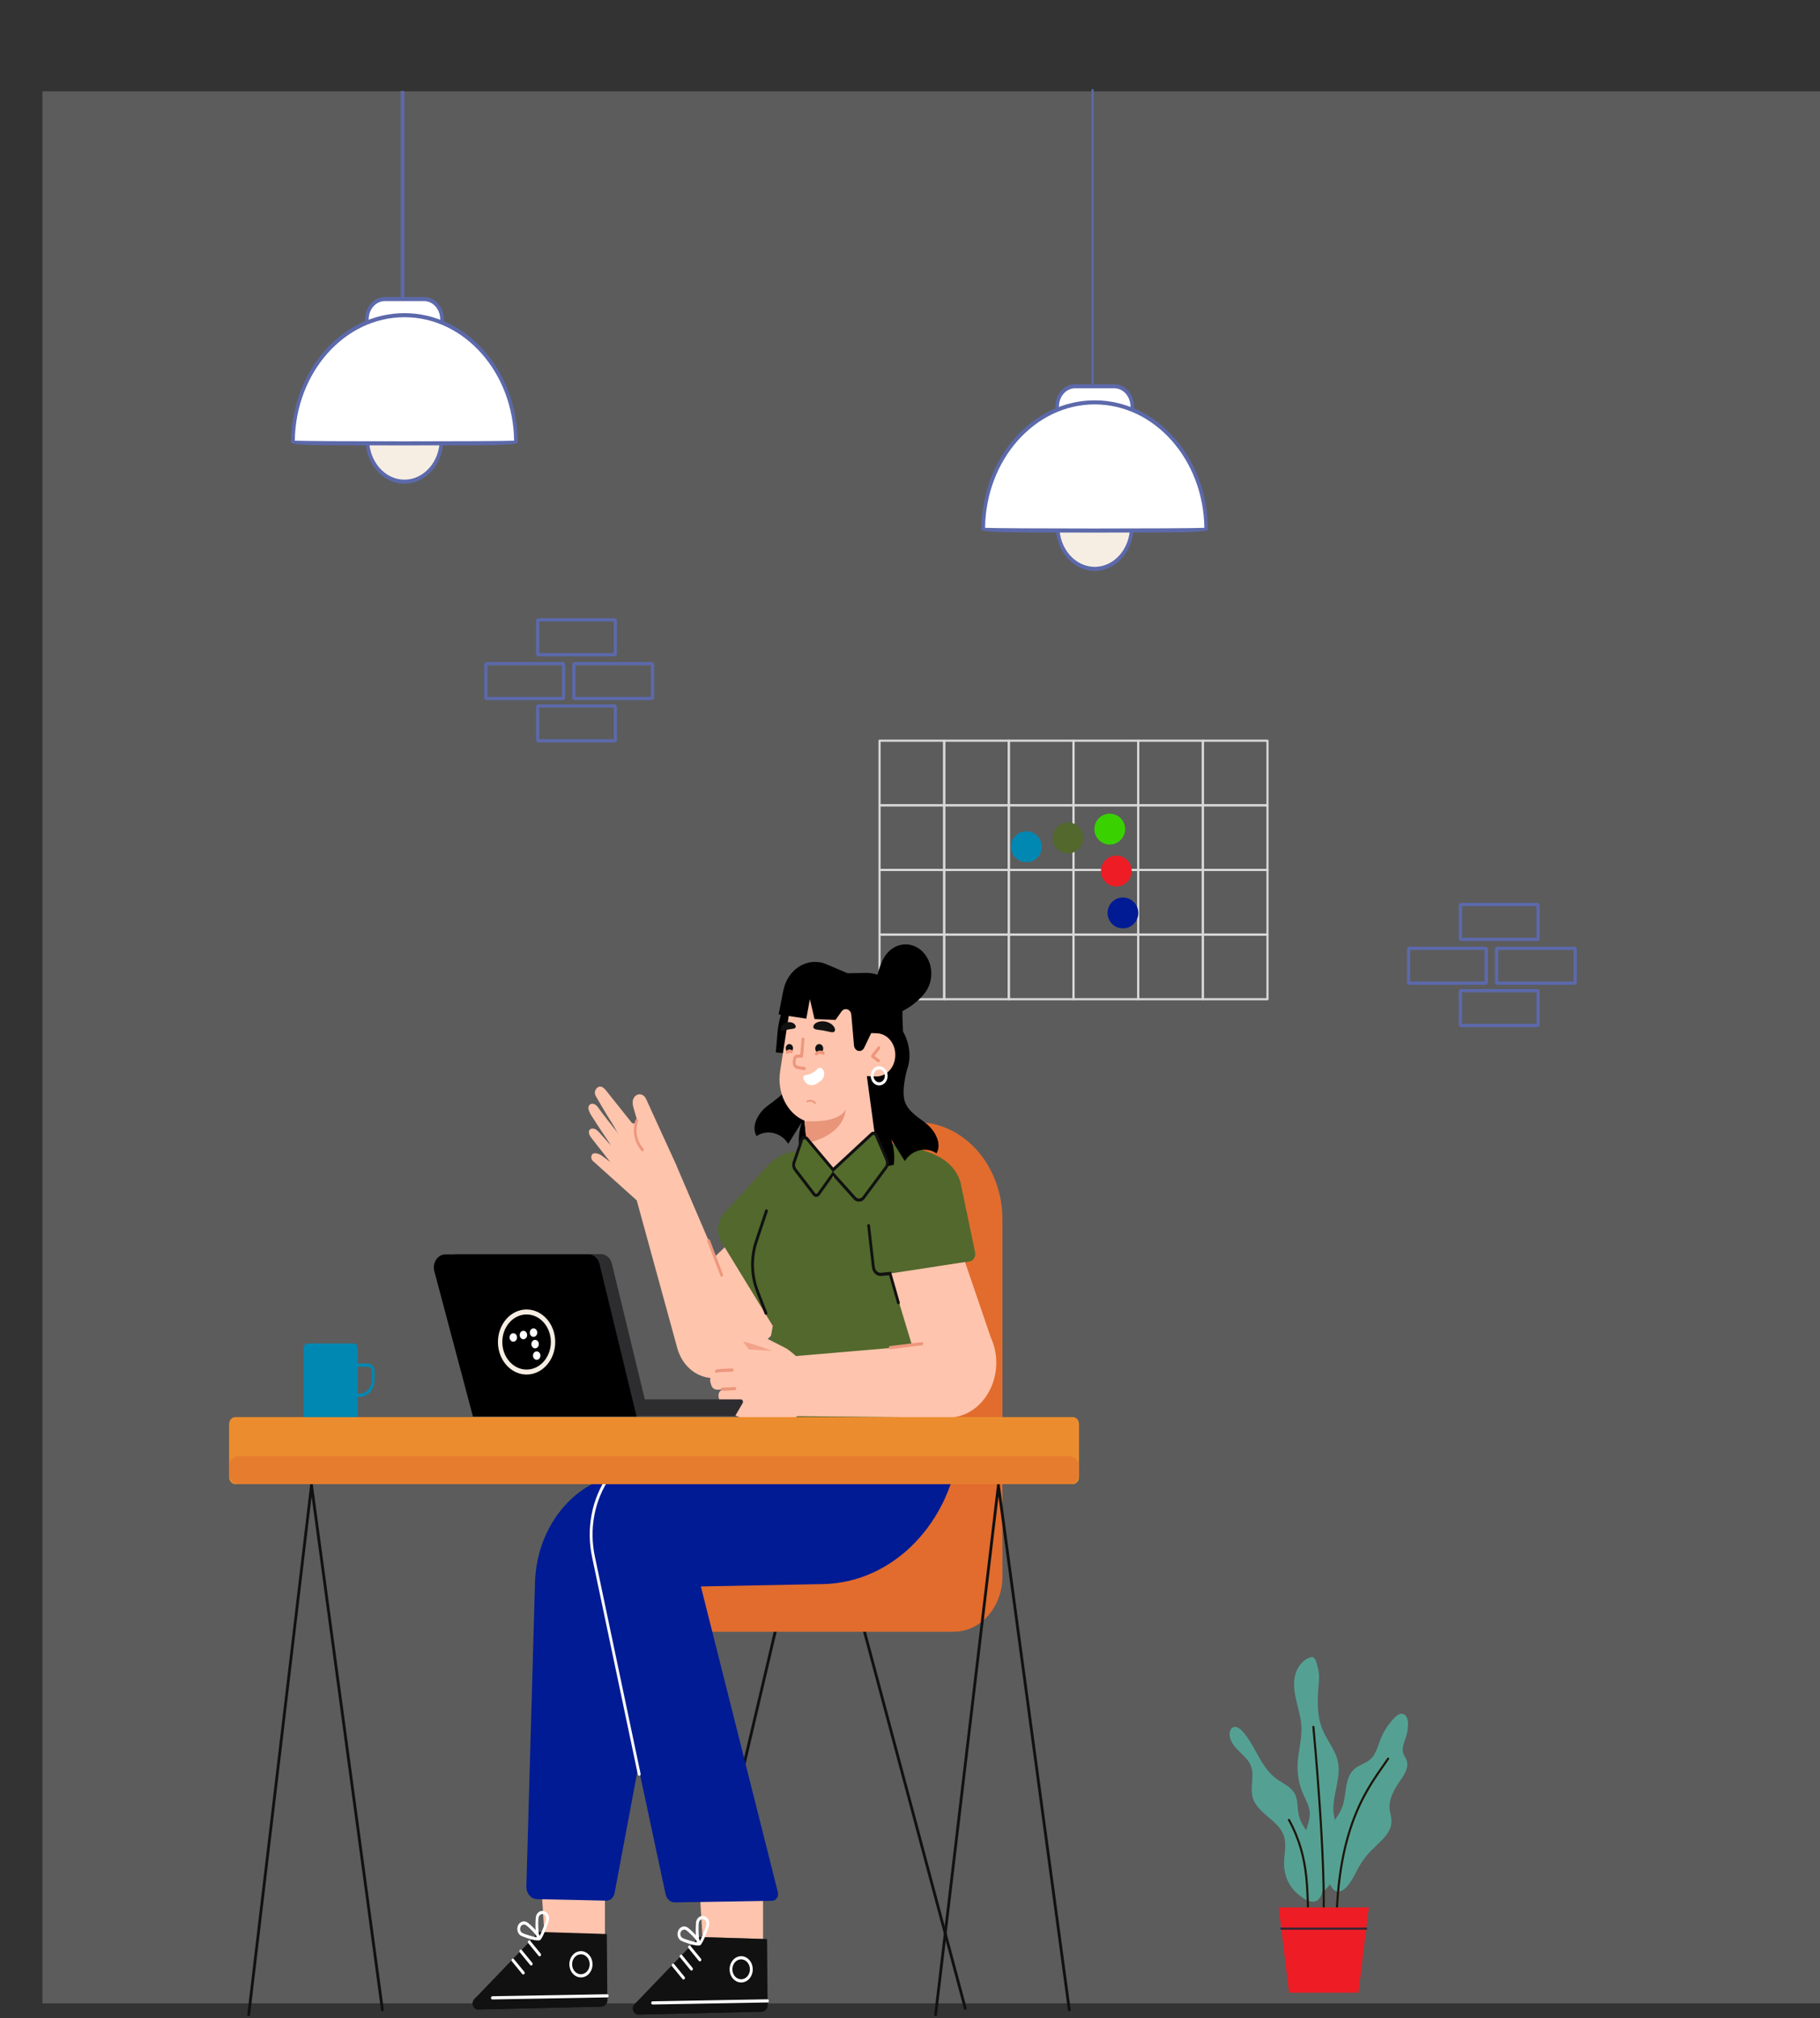 <svg width="857" height="950" viewBox="0 0 857 950" fill="none" xmlns="http://www.w3.org/2000/svg">
<rect x="0" y="0" width="857" height="950" fill="#333333" stroke="none"/>
<rect opacity="0.2" x="20" y="43" width="852" height="900" fill="white"/>
<g clip-path="url(#clip0_550_3226)">
<path d="M444.601 348.658H414.158V379.076H444.601V348.658Z" stroke="#D9D9D9" stroke-linecap="round" stroke-linejoin="round"/>
<path d="M475.044 348.658H444.601V379.076H475.044V348.658Z" stroke="#D9D9D9" stroke-linecap="round" stroke-linejoin="round"/>
<path d="M505.5 348.658H475.057V379.076H505.5V348.658Z" stroke="#D9D9D9" stroke-linecap="round" stroke-linejoin="round"/>
<path d="M535.943 348.658H505.5V379.076H535.943V348.658Z" stroke="#D9D9D9" stroke-linecap="round" stroke-linejoin="round"/>
<path d="M566.386 348.658H535.943V379.076H566.386V348.658Z" stroke="#D9D9D9" stroke-linecap="round" stroke-linejoin="round"/>
<path d="M596.828 348.658H566.386V379.076H596.828V348.658Z" stroke="#D9D9D9" stroke-linecap="round" stroke-linejoin="round"/>
<path d="M444.601 379.076H414.158V409.494H444.601V379.076Z" stroke="#D9D9D9" stroke-linecap="round" stroke-linejoin="round"/>
<path d="M475.044 379.076H444.601V409.494H475.044V379.076Z" stroke="#D9D9D9" stroke-linecap="round" stroke-linejoin="round"/>
<path d="M505.5 379.076H475.057V409.494H505.5V379.076Z" stroke="#D9D9D9" stroke-linecap="round" stroke-linejoin="round"/>
<path d="M535.943 379.076H505.5V409.494H535.943V379.076Z" stroke="#D9D9D9" stroke-linecap="round" stroke-linejoin="round"/>
<path d="M566.386 379.076H535.943V409.494H566.386V379.076Z" stroke="#D9D9D9" stroke-linecap="round" stroke-linejoin="round"/>
<path d="M596.828 379.076H566.386V409.494H596.828V379.076Z" stroke="#D9D9D9" stroke-linecap="round" stroke-linejoin="round"/>
<path d="M444.601 409.507H414.158V439.925H444.601V409.507Z" stroke="#D9D9D9" stroke-linecap="round" stroke-linejoin="round"/>
<path d="M475.044 409.507H444.601V439.925H475.044V409.507Z" stroke="#D9D9D9" stroke-linecap="round" stroke-linejoin="round"/>
<path d="M505.5 409.507H475.057V439.925H505.5V409.507Z" stroke="#D9D9D9" stroke-linecap="round" stroke-linejoin="round"/>
<path d="M535.943 409.507H505.5V439.925H535.943V409.507Z" stroke="#D9D9D9" stroke-linecap="round" stroke-linejoin="round"/>
<path d="M566.386 409.507H535.943V439.925H566.386V409.507Z" stroke="#D9D9D9" stroke-linecap="round" stroke-linejoin="round"/>
<path d="M596.828 409.507H566.386V439.925H596.828V409.507Z" stroke="#D9D9D9" stroke-linecap="round" stroke-linejoin="round"/>
<path d="M444.601 439.925H414.158V470.343H444.601V439.925Z" stroke="#D9D9D9" stroke-linecap="round" stroke-linejoin="round"/>
<path d="M475.044 439.925H444.601V470.343H475.044V439.925Z" stroke="#D9D9D9" stroke-linecap="round" stroke-linejoin="round"/>
<path d="M505.5 439.925H475.057V470.343H505.5V439.925Z" stroke="#D9D9D9" stroke-linecap="round" stroke-linejoin="round"/>
<path d="M535.943 439.925H505.5V470.343H535.943V439.925Z" stroke="#D9D9D9" stroke-linecap="round" stroke-linejoin="round"/>
<path d="M566.386 439.925H535.943V470.343H566.386V439.925Z" stroke="#D9D9D9" stroke-linecap="round" stroke-linejoin="round"/>
<path d="M596.828 439.925H566.386V470.343H596.828V439.925Z" stroke="#D9D9D9" stroke-linecap="round" stroke-linejoin="round"/>
<ellipse cx="502.915" cy="394.424" rx="7.237" ry="7.269" fill="#52682D"/>
<ellipse cx="522.559" cy="390.269" rx="7.237" ry="7.269" fill="#39D200"/>
<ellipse cx="525.661" cy="410" rx="7.237" ry="7.269" fill="#EE1C25"/>
<ellipse cx="528.763" cy="429.731" rx="7.237" ry="7.269" fill="#001B94"/>
<ellipse cx="483.271" cy="398.577" rx="7.237" ry="7.269" fill="#0188B2"/>
</g>
<g clip-path="url(#clip1_550_3226)">
<path d="M322.976 947.739C322.976 947.739 322.858 947.739 322.805 947.709C322.449 947.604 322.238 947.185 322.343 946.796L365.183 764.52C365.275 764.115 365.631 763.891 365.988 763.995C366.344 764.1 366.555 764.52 366.449 764.909L323.61 947.185C323.531 947.515 323.267 947.739 322.976 947.739Z" fill="#111111"/>
<path d="M454.517 946.032C454.24 946.032 453.976 945.822 453.884 945.508L405.555 764.939C405.45 764.55 405.648 764.131 405.991 764.011C406.347 763.891 406.703 764.116 406.809 764.505L455.137 945.074C455.243 945.463 455.045 945.882 454.702 946.002C454.636 946.017 454.57 946.032 454.504 946.032H454.517Z" fill="#111111"/>
<path d="M431.692 528.205H410.16C387.889 528.205 369.827 548.709 369.827 573.991V742.084H329.56V768.069H449.134C461.773 768.069 472.025 756.432 472.025 742.084V573.991C472.025 548.709 453.963 528.205 431.692 528.205Z" fill="#E16C2E"/>
<path d="M355.288 573.781L336.817 591.35L318.623 548.918L318.662 548.874C318.385 548.259 318.108 547.66 317.831 547.046C313.411 537.416 308.978 527.8 304.611 518.14C304.281 517.421 303.951 516.687 303.437 516.133C302.685 515.309 301.563 514.935 300.534 515.174C299.505 515.414 298.608 516.253 298.199 517.346C297.724 518.634 297.922 520.117 298.304 521.435C298.806 523.187 299.334 524.91 299.822 526.662C300.297 528.384 298.384 529.642 297.302 528.294C293.41 523.427 289.517 518.544 285.639 513.661C284.873 512.703 284.016 511.669 282.881 511.505C281.337 511.265 279.833 513.092 280.163 514.83C280.295 515.534 280.665 516.148 281.021 516.747C283.251 520.461 285.348 524.28 287.71 527.89C289.544 530.691 290.362 532.788 291.84 534.69C291.351 534.061 290.692 533.072 290.204 532.443C287.248 528.669 284.24 524.954 281.43 521.045C280.994 520.431 280.282 519.937 279.635 519.682C279.2 519.518 278.725 519.503 278.29 519.652C277.854 519.817 277.472 520.147 277.261 520.611C277.023 521.15 277.05 521.809 277.221 522.393C277.524 523.382 277.96 524.325 278.501 525.164C280.058 527.561 281.641 529.957 283.185 532.368C284.768 534.825 286.562 537.191 287.987 539.767C287.591 539.063 286.971 538.449 286.457 537.85C285.375 536.592 284.266 535.364 283.158 534.166C282.037 532.952 280.836 531.35 279.187 531.23C278.488 531.185 277.696 531.5 277.419 532.234C277.287 532.563 277.287 532.952 277.34 533.312C277.524 534.51 278.329 535.439 279.015 536.307C279.675 537.161 280.335 538.015 281.008 538.869C282.353 540.591 283.686 542.313 285.058 544.021C285.823 545.009 286.588 545.998 287.367 546.986L283.686 544.216C282.287 543.122 279.358 542.029 278.633 543.766C278.211 544.77 278.501 545.968 279.306 546.582L299.835 565.019L319.005 634.844C322.99 648.429 337.819 653.132 347.424 643.846L376.345 615.898L355.288 573.811V573.781Z" fill="#FFC4AD"/>
<path opacity="0.2" d="M355.288 573.781L336.817 591.35L318.623 548.918L318.662 548.874C318.385 548.259 318.108 547.66 317.831 547.046C313.411 537.416 308.978 527.8 304.611 518.14C304.281 517.421 303.951 516.687 303.437 516.133C302.685 515.309 301.563 514.935 300.534 515.174C299.505 515.414 298.608 516.253 298.199 517.346C297.724 518.634 297.922 520.117 298.304 521.435C298.806 523.187 299.334 524.91 299.822 526.662C300.297 528.384 298.384 529.642 297.302 528.294C293.41 523.427 289.517 518.544 285.639 513.661C284.873 512.703 284.016 511.669 282.881 511.505C281.337 511.265 279.833 513.092 280.163 514.83C280.295 515.534 280.665 516.148 281.021 516.747C283.251 520.461 285.348 524.28 287.71 527.89C289.544 530.691 290.362 532.788 291.84 534.69C291.351 534.061 290.692 533.072 290.204 532.443C287.248 528.669 284.24 524.954 281.43 521.045C280.994 520.431 280.282 519.937 279.635 519.682C279.2 519.518 278.725 519.503 278.29 519.652C277.854 519.817 277.472 520.147 277.261 520.611C277.023 521.15 277.05 521.809 277.221 522.393C277.524 523.382 277.96 524.325 278.501 525.164C280.058 527.561 281.641 529.957 283.185 532.368C284.768 534.825 286.562 537.191 287.987 539.767C287.591 539.063 286.971 538.449 286.457 537.85C285.375 536.592 284.266 535.364 283.158 534.166C282.037 532.952 280.836 531.35 279.187 531.23C278.488 531.185 277.696 531.5 277.419 532.234C277.287 532.563 277.287 532.952 277.34 533.312C277.524 534.51 278.329 535.439 279.015 536.307C279.675 537.161 280.335 538.015 281.008 538.869C282.353 540.591 283.686 542.313 285.058 544.021C285.823 545.009 286.588 545.998 287.367 546.986L283.686 544.216C282.287 543.122 279.358 542.029 278.633 543.766C278.211 544.77 278.501 545.968 279.306 546.582L299.835 565.019L319.005 634.844C322.99 648.429 337.819 653.132 347.424 643.846L376.345 615.898L355.288 573.811V573.781Z" fill="#FFC4AD"/>
<path d="M302.513 541.954C302.342 541.954 302.17 541.879 302.038 541.714C296.286 534.72 299.241 527.201 299.281 527.126C299.347 526.946 299.479 526.827 299.637 526.752C299.795 526.692 299.967 526.692 300.125 526.782C300.284 526.857 300.402 527.006 300.455 527.201C300.508 527.381 300.508 527.575 300.429 527.755C300.323 528.025 297.764 534.405 302.962 540.726C303.081 540.861 303.147 541.055 303.133 541.25C303.133 541.445 303.054 541.624 302.935 541.759C302.869 541.834 302.804 541.879 302.724 541.909C302.645 541.939 302.579 541.954 302.5 541.954H302.513Z" fill="#EC977D"/>
<path d="M339.838 600.965C339.587 600.965 339.337 600.801 339.231 600.516L333.07 584.325C332.925 583.951 333.07 583.502 333.413 583.337C333.743 583.172 334.138 583.337 334.283 583.726L340.445 599.917C340.59 600.291 340.445 600.741 340.102 600.906C340.023 600.95 339.93 600.965 339.838 600.965Z" fill="#EC977D"/>
<path d="M452.432 557.156C449.134 544.41 435.03 540.606 423.485 539.438C420.451 538.045 416.928 537.536 412.865 538.105L391.834 554.326L378.376 542.224C371.766 541.041 365.908 543.961 361.317 548.979L340.827 571.22C337.674 574.65 337.199 580.491 339.719 584.625L363.89 624.121L355.195 672.064L437.22 670.476L440.545 596.203L456.456 593.836C458.317 593.552 459.57 591.515 459.135 589.433C457.222 580.207 452.538 557.651 452.406 557.171L452.432 557.156Z" fill="#52682D"/>
<path d="M284.86 894.329V911.733L256.349 910.864L255.293 893.76L284.86 894.329Z" fill="#FFC4AD"/>
<path d="M253.618 909.396L249.198 914.129L223.404 940.954C221.702 942.736 222.837 945.957 225.159 945.912L283.277 944.549C284.834 944.519 286.048 943.036 285.995 941.269L285.731 910.37L253.631 909.396H253.618Z" fill="#111111"/>
<path d="M223.417 940.954L224.314 940.025C224.75 940.474 225.317 940.774 226.016 940.759L284.134 939.396C284.847 939.381 285.493 939.052 285.968 938.527L285.995 941.268C286.061 943.036 284.834 944.503 283.277 944.548L225.159 945.911C222.85 945.971 221.702 942.736 223.417 940.954Z" fill="#111111"/>
<path d="M231.848 941.163C231.492 941.163 231.188 940.834 231.188 940.429C231.188 940.01 231.479 939.681 231.835 939.666L285.916 938.707C286.325 938.737 286.575 939.037 286.589 939.441C286.589 939.86 286.298 940.19 285.942 940.205L231.861 941.163H231.848Z" fill="white"/>
<path d="M273.54 930.799C272.471 930.799 271.416 930.439 270.519 929.75C269.305 928.822 268.487 927.429 268.21 925.811C267.933 924.194 268.21 922.531 269.028 921.168C269.846 919.791 271.073 918.862 272.498 918.547C273.923 918.218 275.387 918.547 276.588 919.476C277.802 920.405 278.62 921.797 278.897 923.415C279.174 925.033 278.897 926.695 278.079 928.058C277.261 929.436 276.034 930.365 274.609 930.679C274.253 930.754 273.896 930.799 273.54 930.799ZM273.54 919.91C273.276 919.91 273.012 919.94 272.735 920C270.492 920.494 269.041 922.981 269.476 925.512C269.688 926.74 270.308 927.803 271.231 928.507C272.155 929.211 273.25 929.451 274.332 929.211C275.414 928.972 276.35 928.268 276.97 927.219C277.59 926.171 277.802 924.928 277.59 923.7C277.208 921.468 275.466 919.91 273.527 919.91H273.54Z" fill="white"/>
<path d="M254.106 920.869C253.934 920.869 253.75 920.794 253.618 920.629L248.723 914.638C248.472 914.339 248.485 913.859 248.762 913.575C249.026 913.29 249.448 913.305 249.699 913.62L254.594 919.611C254.845 919.91 254.831 920.39 254.554 920.674C254.422 920.809 254.264 920.869 254.106 920.869Z" fill="white"/>
<path d="M250.134 925.183C249.963 925.183 249.778 925.108 249.646 924.944L244.738 918.953C244.488 918.653 244.501 918.174 244.778 917.889C245.042 917.605 245.464 917.62 245.715 917.934L250.623 923.925C250.873 924.225 250.86 924.704 250.583 924.989C250.451 925.123 250.293 925.183 250.134 925.183Z" fill="white"/>
<path d="M246.401 929.422C246.229 929.422 246.045 929.347 245.913 929.182L241.005 923.191C240.754 922.891 240.767 922.412 241.044 922.128C241.308 921.843 241.73 921.858 241.981 922.172L246.889 928.163C247.14 928.463 247.126 928.942 246.849 929.227C246.717 929.362 246.559 929.422 246.401 929.422Z" fill="white"/>
<path d="M253.895 913.366C253.776 913.366 253.657 913.336 253.552 913.276C251.639 912.182 252.206 903.031 252.298 902.417C252.602 900.47 254.251 899.182 255.953 899.526C256.784 899.691 257.497 900.215 257.985 900.994C258.473 901.773 258.644 902.732 258.499 903.66C258.315 904.843 255.531 912.527 254.277 913.246C254.159 913.321 254.027 913.351 253.895 913.351V913.366ZM255.399 900.979C254.528 900.979 253.75 901.683 253.591 902.687C253.327 904.394 253.42 909.861 253.947 911.538C254.911 909.951 256.995 904.679 257.193 903.421C257.272 902.881 257.167 902.327 256.89 901.863C256.613 901.414 256.19 901.099 255.715 901.009C255.61 900.994 255.504 900.979 255.399 900.979Z" fill="white"/>
<path d="M253.09 913.381C250.689 913.381 245.622 911.389 245.161 911.074C243.656 910.085 243.142 907.899 244.013 906.191C244.435 905.368 245.108 904.768 245.926 904.529C246.731 904.274 247.588 904.409 248.314 904.888C249.369 905.577 253.908 909.711 254.383 911.838C254.502 912.362 254.383 912.736 254.277 912.961C254.119 913.261 253.684 913.381 253.09 913.381ZM246.731 905.907C246.572 905.907 246.414 905.937 246.256 905.982C245.781 906.131 245.385 906.461 245.147 906.94C244.646 907.929 244.936 909.202 245.82 909.786C246.836 910.46 251.625 911.838 253.09 911.943C252.575 910.685 248.987 907.06 247.654 906.191C247.377 906.012 247.06 905.907 246.744 905.907H246.731Z" fill="white"/>
<path d="M359.312 893.819V912.706L330.8 911.837L329.745 894.733L359.312 893.819Z" fill="#FFC4AD"/>
<path d="M329.072 911.777L324.652 916.51L298.859 943.335C297.157 945.117 298.291 948.337 300.613 948.292L358.731 946.929C360.288 946.9 361.502 945.417 361.449 943.649L361.185 912.751L329.085 911.777H329.072Z" fill="#111111"/>
<path d="M298.872 943.349L299.769 942.421C300.205 942.87 300.772 943.169 301.471 943.154L359.589 941.792C360.302 941.777 360.948 941.447 361.423 940.923L361.449 943.664C361.515 945.431 360.288 946.899 358.731 946.944L300.614 948.307C298.305 948.367 297.157 945.132 298.859 943.349H298.872Z" fill="#111111"/>
<path d="M307.303 943.544C306.946 943.544 306.643 943.215 306.643 942.81C306.643 942.391 306.933 942.061 307.289 942.046L361.37 941.088C361.766 941.088 362.03 941.417 362.043 941.822C362.043 942.241 361.753 942.571 361.396 942.586L307.316 943.544H307.303Z" fill="white"/>
<path d="M348.994 933.18C347.926 933.18 346.87 932.82 345.973 932.131C344.759 931.203 343.941 929.81 343.664 928.192C343.387 926.575 343.664 924.912 344.482 923.549C345.3 922.171 346.527 921.243 347.952 920.928C349.377 920.599 350.828 920.928 352.042 921.857C353.256 922.785 354.074 924.178 354.351 925.796C354.628 927.413 354.351 929.076 353.533 930.439C352.715 931.817 351.488 932.745 350.063 933.06C349.707 933.135 349.351 933.18 348.994 933.18ZM348.994 922.291C348.731 922.291 348.467 922.321 348.19 922.381C345.947 922.875 344.495 925.362 344.931 927.893C345.366 930.439 347.556 932.086 349.786 931.592C352.029 931.098 353.48 928.612 353.045 926.08C352.662 923.849 350.921 922.291 348.981 922.291H348.994Z" fill="white"/>
<path d="M329.573 923.25C329.402 923.25 329.217 923.175 329.085 923.01L324.177 917.019C323.926 916.72 323.94 916.24 324.217 915.956C324.481 915.671 324.903 915.686 325.153 916.001L330.061 921.992C330.312 922.291 330.299 922.77 330.022 923.055C329.89 923.19 329.732 923.25 329.573 923.25Z" fill="white"/>
<path d="M325.602 927.563C325.431 927.563 325.246 927.488 325.114 927.324L320.219 921.333C319.968 921.033 319.982 920.554 320.259 920.269C320.522 919.985 320.945 920 321.195 920.314L326.09 926.305C326.341 926.605 326.328 927.084 326.051 927.368C325.919 927.503 325.76 927.563 325.602 927.563Z" fill="white"/>
<path d="M321.868 931.801C321.697 931.801 321.512 931.727 321.38 931.562L316.472 925.571C316.221 925.271 316.235 924.792 316.512 924.507C316.776 924.223 317.198 924.238 317.448 924.552L322.356 930.543C322.607 930.843 322.594 931.322 322.317 931.607C322.185 931.742 322.027 931.801 321.868 931.801Z" fill="white"/>
<path d="M329.349 915.746C329.23 915.746 329.112 915.716 329.006 915.656C327.08 914.563 327.66 905.412 327.753 904.797C328.056 902.865 329.692 901.562 331.407 901.907C333.109 902.251 334.257 904.109 333.954 906.056C333.769 907.239 330.985 914.922 329.732 915.641C329.613 915.716 329.481 915.746 329.349 915.746ZM330.853 903.36C329.982 903.36 329.204 904.064 329.059 905.067C328.795 906.775 328.887 912.241 329.415 913.919C330.378 912.331 332.463 907.059 332.661 905.801C332.832 904.678 332.172 903.599 331.183 903.39C331.077 903.375 330.972 903.36 330.866 903.36H330.853Z" fill="white"/>
<path d="M328.544 915.776C326.143 915.776 321.077 913.784 320.602 913.469C319.876 912.99 319.348 912.226 319.137 911.298C318.926 910.369 319.032 909.411 319.454 908.587C320.325 906.879 322.251 906.295 323.755 907.284C324.81 907.973 329.349 912.107 329.824 914.233C329.943 914.758 329.824 915.132 329.718 915.357C329.56 915.656 329.125 915.776 328.531 915.776H328.544ZM322.185 908.302C321.552 908.302 320.931 908.677 320.602 909.336C320.351 909.815 320.298 910.369 320.417 910.908C320.549 911.447 320.839 911.897 321.261 912.166C322.277 912.84 327.067 914.218 328.531 914.323C328.016 913.05 324.428 909.441 323.095 908.572C322.805 908.377 322.488 908.287 322.185 908.287V908.302Z" fill="white"/>
<path d="M360.671 618.893C360.42 618.893 360.169 618.728 360.064 618.444L356.093 608.184C353.098 600.441 352.9 591.829 355.538 583.936L360.288 569.722C360.42 569.333 360.803 569.138 361.146 569.288C361.489 569.438 361.66 569.872 361.528 570.246L356.779 584.46C354.259 591.994 354.443 600.201 357.306 607.585L361.278 617.845C361.423 618.219 361.278 618.669 360.935 618.833C360.842 618.878 360.763 618.893 360.671 618.893Z" fill="#111111"/>
<path d="M466.642 629.842L454.411 594.076L419.211 599.453L429.555 633.647L374.788 638.32C373.416 637.032 371.951 635.848 370.447 634.845C370.447 634.845 356.66 627.476 351.62 625.993C351.079 625.828 350.525 625.694 349.971 625.739C349.417 625.798 348.849 626.083 348.559 626.637C348.19 627.341 348.374 628.255 348.651 629.019C349.509 631.385 351.053 633.302 352.596 635.204C350.63 635.279 348.533 635.339 346.224 635.369C341.382 635.833 333.307 635.504 334.217 642.663C334.719 645.119 336.474 645.539 338.294 645.299C335.801 646.198 333.531 647.845 334.719 651.29C335.392 654.585 338.03 654.48 340.63 653.791C339.086 654.495 337.925 655.634 338.439 657.82C338.98 661.834 342.332 662.074 345.142 661.235C342.701 662.928 345.696 667.196 349.443 667.211L369.761 668.484C371.437 668.634 373.508 667.795 375.54 666.597L446.165 667.301C463.198 667.451 474.334 647.081 466.668 629.827L466.642 629.842ZM343.625 652.863C344.047 652.728 344.429 652.623 344.772 652.548C344.443 652.653 344.047 652.758 343.625 652.863Z" fill="#FFC4AD"/>
<path opacity="0.36" d="M352.583 635.205L363.626 635.864C363.626 635.864 351.936 631.55 349.931 631.64L352.583 635.205Z" fill="#E06A4B"/>
<path d="M337.278 646.182C337.001 646.182 336.737 645.973 336.645 645.658C336.54 645.269 336.737 644.849 337.081 644.715C338.136 644.34 343.677 644.175 344.772 644.146C345.129 644.146 345.445 644.46 345.445 644.879C345.445 645.299 345.168 645.628 344.799 645.643C342.318 645.703 338.149 645.898 337.463 646.138C337.397 646.167 337.331 646.167 337.265 646.167L337.278 646.182Z" fill="#EC977D"/>
<path d="M340.049 654.675C339.693 654.675 339.403 654.36 339.389 653.956C339.376 653.537 339.653 653.192 340.023 653.177L346.013 652.893C346.356 652.893 346.685 653.192 346.699 653.611C346.712 654.031 346.435 654.375 346.065 654.39L340.075 654.675H340.049Z" fill="#EC977D"/>
<path d="M345.115 661.999C344.772 661.999 344.482 661.7 344.456 661.295C344.429 660.876 344.706 660.531 345.076 660.501L348.295 660.262C348.664 660.232 348.968 660.546 348.994 660.966C349.021 661.385 348.744 661.73 348.374 661.759L345.155 661.999C345.155 661.999 345.129 661.999 345.115 661.999Z" fill="#E06A4B"/>
<path d="M419.211 635.085C418.881 635.085 418.591 634.8 418.551 634.411C418.512 634.007 418.775 633.632 419.132 633.587L434.04 631.775C434.384 631.73 434.727 632.03 434.766 632.434C434.806 632.838 434.542 633.213 434.186 633.258L419.277 635.07C419.277 635.07 419.224 635.07 419.211 635.07V635.085Z" fill="#EC977D"/>
<path d="M317.818 678.054C304.875 677.934 293.66 684.839 286.523 695.353C266.917 701.344 252.47 721.354 251.916 745.258L247.865 887.979C247.773 891.199 250.016 893.865 252.852 893.94L285.48 894.659C287.354 894.704 288.99 893.221 289.386 891.139L300.561 831.484L313.411 891.633C313.899 893.925 315.72 895.512 317.791 895.482L363.573 894.734C365.447 894.704 366.779 892.667 366.265 890.63L330.022 746.756L387.599 745.648C420.662 745.004 448.171 716.636 451.905 679.342L317.857 678.069L317.818 678.054Z" fill="#001B94"/>
<path d="M300.996 835.872C300.692 835.872 300.429 835.648 300.349 835.303L278.87 733.292C275.902 719.647 278.593 705.508 286.272 694.47C293.937 683.447 305.442 677.171 317.818 677.306L451.865 678.579C452.234 678.579 452.525 678.923 452.525 679.328C452.525 679.747 452.221 680.077 451.865 680.077L317.818 678.804C305.838 678.714 294.729 684.735 287.314 695.399C279.899 706.063 277.287 719.737 280.163 732.932L301.642 834.959C301.722 835.363 301.51 835.768 301.154 835.857C301.101 835.857 301.049 835.872 300.996 835.872Z" fill="white"/>
<path d="M436.732 529.358C432.958 526.198 428.248 523.846 426.256 519.024C424.119 513.826 427.087 503.567 427.087 503.567C429.277 497.771 428.248 490.821 425.201 485.519L424.924 478.195C424.963 477.431 424.95 476.667 424.924 475.918C429.502 473.717 434.067 469.733 436.217 466.378C440.162 460.237 438.962 451.64 433.552 447.162C428.143 442.683 420.57 444.046 416.625 450.187C415.292 452.254 414.052 455.414 413.181 458.844C411.479 458.23 409.659 457.916 407.759 457.945L399.156 458.125L389.09 453.872C380.395 450.187 370.856 456.073 368.824 466.348L366.634 477.506L367.716 477.671C366.924 480.277 366.37 483.078 366.12 485.998L365.315 495.359L370.328 495.913C370.882 497.995 372.901 506.368 371.028 510.891C369.049 515.714 364.325 518.065 360.552 521.225C356.778 524.386 353.625 530.377 356.251 534.795C361.027 531.44 368.019 533.147 371.146 538.434C373.31 534.99 375.474 531.545 377.624 528.115C376.279 531.919 375.83 536.113 376.345 540.172C381.187 541.415 386.279 541.415 391.108 540.172C391.702 540.022 392.322 539.827 392.823 539.453C394.407 540.426 396.016 541.34 397.626 542.269C398.523 539.019 399.842 535.918 401.492 533.073C402.033 532.758 402.56 532.458 403.088 532.144C403.114 536.023 403.141 539.917 403.167 543.796C403.167 544.965 403.22 546.238 403.906 547.106C404.46 547.81 405.305 548.08 406.109 548.29C410.951 549.533 416.031 549.533 420.873 548.29C421.388 544.231 420.939 540.037 419.593 536.233C421.757 539.678 423.921 543.122 426.071 546.552C429.198 541.265 436.204 539.558 440.967 542.913C443.593 538.509 440.439 532.518 436.666 529.343L436.732 529.358Z" fill="black"/>
<path d="M413.049 486.388L410.239 486.283L406.914 493.203C405.714 495.704 402.376 494.94 402.125 492.094L400.872 477.671C400.647 475.035 397.718 474.046 396.254 476.113L393.43 480.097L383.535 479.693L381.358 470.332L379.669 479.498L371.397 478.24L367.347 504.226C365.75 514.456 370.764 524.191 378.799 527.501L379.999 539.363C380.936 548.619 388.575 555.299 396.979 554.206L397.323 554.161C405.727 553.068 413.313 546.717 412.376 537.461L408.181 506.533L412.416 506.697C417.271 506.892 421.388 502.534 421.559 497.007V496.782C421.731 491.271 417.891 486.598 413.036 486.403L413.049 486.388Z" fill="#FFC4AD"/>
<path d="M370.012 493.052C369.84 494.116 370.46 495.119 371.397 495.314C372.334 495.509 373.218 494.805 373.389 493.741C373.561 492.678 372.941 491.674 372.004 491.48C371.067 491.285 370.183 491.989 370.012 493.052Z" fill="#111111"/>
<path d="M383.891 493.727C383.971 494.895 384.868 495.779 385.897 495.689C386.926 495.599 387.704 494.581 387.625 493.413C387.546 492.244 386.649 491.361 385.62 491.451C384.591 491.54 383.812 492.559 383.891 493.727Z" fill="#111111"/>
<path d="M379.986 518.844C380.065 518.873 380.144 518.858 380.224 518.829C380.303 518.784 382.189 517.855 383.588 519.532C383.72 519.697 383.944 519.697 384.089 519.547C384.234 519.398 384.234 519.143 384.102 518.978C382.348 516.866 379.946 518.08 379.92 518.095C379.749 518.185 379.669 518.424 379.749 518.634C379.788 518.754 379.881 518.829 379.986 518.858V518.844Z" fill="#EC977D"/>
<path d="M392.467 485.819C391.794 486.013 390.99 485.774 390.211 485.609C389.42 485.414 388.628 485.235 387.929 485.115C387.229 484.995 386.425 484.875 385.62 484.785C384.828 484.68 383.997 484.62 383.417 484.201C382.862 483.812 382.73 482.943 383.575 482.059C384.38 481.191 386.266 480.442 388.575 480.846C390.884 481.265 392.441 482.643 392.942 483.737C393.483 484.875 393.101 485.639 392.454 485.819H392.467Z" fill="#111111"/>
<path d="M368.191 485.1C368.653 485.25 369.207 485.07 369.748 484.935C370.289 484.785 370.83 484.651 371.318 484.561C371.793 484.471 372.347 484.381 372.901 484.321C373.455 484.246 374.023 484.201 374.405 483.872C374.788 483.557 374.854 482.883 374.247 482.194C373.68 481.505 372.347 480.906 370.764 481.221C369.181 481.535 368.125 482.614 367.808 483.482C367.465 484.366 367.742 484.98 368.191 485.115V485.1Z" fill="#111111"/>
<path d="M387.691 495.793C387.691 495.793 386.016 494.432 384.393 496.063L387.691 495.793Z" fill="#FFC4AD"/>
<path d="M384.393 496.812C384.208 496.812 384.023 496.722 383.905 496.558C383.667 496.243 383.694 495.779 383.957 495.494C385.554 493.892 387.348 494.596 388.074 495.18C388.364 495.419 388.443 495.884 388.219 496.228C388.008 496.558 387.599 496.648 387.295 496.408C387.163 496.303 385.989 495.449 384.815 496.618C384.696 496.737 384.538 496.812 384.38 496.812H384.393Z" fill="#EC977D"/>
<path d="M372.664 495.014C372.664 495.014 371.635 494.221 370.724 495.328L372.664 495.014Z" fill="#FFC4AD"/>
<path d="M370.711 496.078C370.553 496.078 370.394 496.018 370.262 495.883C369.999 495.598 369.985 495.134 370.223 494.82C371.252 493.576 372.492 493.996 373.02 494.385C373.323 494.61 373.402 495.074 373.205 495.419C373.007 495.763 372.598 495.853 372.294 495.628C372.149 495.524 371.661 495.254 371.199 495.838C371.067 496.003 370.896 496.078 370.711 496.078Z" fill="#EC977D"/>
<path d="M386.926 502.863C386.345 502.429 385.567 502.534 385.052 503.073C384.116 504.047 382.071 505.784 379.129 506.129C378.403 506.218 378.033 507.162 378.35 507.911C379.036 509.543 380.844 512.06 384.643 510.053C389.261 507.596 388.456 504.032 386.926 502.878V502.863Z" fill="white"/>
<path d="M378.126 489.099L377.453 497.037L375.685 497.157C374.92 497.037 374.207 497.651 374.102 498.519L373.93 499.972C373.785 501.17 374.511 502.264 375.566 502.444L378.746 502.983" fill="#FFC4AD"/>
<path d="M378.759 503.732C378.759 503.732 378.693 503.732 378.667 503.732L375.487 503.193C374.089 502.953 373.112 501.47 373.297 499.883L373.468 498.43C373.548 497.816 373.825 497.262 374.26 496.887C374.695 496.513 375.236 496.348 375.791 496.423L376.859 496.333L377.479 489.024C377.519 488.62 377.849 488.305 378.205 488.35C378.561 488.395 378.838 488.754 378.799 489.174L378.073 497.741L375.751 497.906C375.421 497.876 375.223 497.936 375.065 498.07C374.907 498.205 374.801 498.4 374.775 498.625L374.603 500.077C374.511 500.856 374.986 501.59 375.685 501.71L378.865 502.249C379.221 502.309 379.472 502.683 379.419 503.103C379.366 503.477 379.089 503.747 378.772 503.747L378.759 503.732Z" fill="#EC977D"/>
<path d="M413.656 500.048C413.538 500.048 413.406 500.003 413.3 499.928L410.411 497.786C410.252 497.666 410.147 497.471 410.12 497.262C410.094 497.052 410.16 496.827 410.279 496.663L413.366 492.768C413.604 492.454 414.026 492.439 414.303 492.709C414.58 492.978 414.593 493.457 414.356 493.772L411.783 497.022L414.026 498.685C414.329 498.909 414.422 499.374 414.224 499.718C414.092 499.943 413.881 500.062 413.669 500.062L413.656 500.048Z" fill="#EC977D"/>
<path d="M378.825 527.741C378.825 527.741 394.961 529.149 398.154 522.184C398.154 522.184 398.51 533.837 379.881 538.105L378.825 527.756V527.741Z" fill="#E8957A"/>
<path d="M413.986 510.936C411.901 510.936 410.147 509.094 410.015 506.697C409.883 504.211 411.558 502.069 413.749 501.919C415.925 501.77 417.825 503.657 417.957 506.143C418.023 507.341 417.667 508.51 416.968 509.408C416.269 510.307 415.292 510.846 414.237 510.921C414.158 510.921 414.078 510.921 413.986 510.921V510.936ZM413.986 503.402C413.986 503.402 413.88 503.402 413.828 503.402C412.363 503.507 411.242 504.945 411.334 506.592C411.426 508.255 412.68 509.513 414.158 509.423C414.87 509.378 415.516 509.019 415.991 508.405C416.466 507.806 416.691 507.027 416.651 506.218C416.559 504.615 415.398 503.387 413.999 503.387L413.986 503.402Z" fill="white"/>
<path d="M417.562 545.878L412.535 534.181C412.192 533.387 411.123 533.162 410.477 533.777L392.309 550.641L380.013 536.038C378.97 534.795 377.321 535.679 377.202 537.536L373.891 547.181C373.495 548.32 373.706 549.593 374.418 550.536L382.981 561.665C383.588 562.923 384.921 563.013 385.607 561.844L392.23 552.558L402.626 564.151C403.774 565.259 405.661 565.109 406.611 563.836L417.166 549.593C417.931 548.559 418.089 547.107 417.575 545.893L417.562 545.878Z" fill="#546C2B"/>
<path d="M404.474 565.633C403.629 565.633 402.811 565.304 402.191 564.72L392.283 553.666L386.121 562.308C385.712 563.012 385.026 563.432 384.248 563.402C383.509 563.357 382.836 562.877 382.44 562.099L373.917 551.03C373.033 549.892 372.796 548.319 373.271 546.911L376.543 537.356C376.661 536.173 377.295 535.184 378.179 534.84C378.997 534.51 379.854 534.765 380.488 535.514L392.362 549.622L410.068 533.192C410.543 532.743 411.189 532.578 411.822 532.728C412.416 532.878 412.891 533.282 413.129 533.851L418.155 545.548C418.789 547.031 418.604 548.799 417.667 550.057L407.112 564.3C406.558 565.049 405.714 565.528 404.79 565.603C404.685 565.603 404.579 565.603 404.474 565.603V565.633ZM392.322 551.599L403.088 563.611C403.471 563.986 404.078 564.18 404.671 564.136C405.252 564.076 405.767 563.791 406.096 563.357L416.651 549.113C417.258 548.304 417.377 547.166 416.968 546.222L411.941 534.525C411.875 534.375 411.73 534.255 411.532 534.21C411.308 534.151 411.057 534.211 410.899 534.36L392.309 551.614L392.322 551.599ZM378.891 536.203C378.799 536.203 378.72 536.217 378.627 536.262C378.205 536.427 377.902 536.966 377.862 537.595L377.822 537.805L374.511 547.451C374.207 548.319 374.366 549.323 374.92 550.042L383.575 561.305C383.76 561.679 384.023 561.904 384.327 561.919C384.617 561.919 384.881 561.754 385.079 561.425L392.138 551.524L379.538 536.562C379.34 536.337 379.129 536.217 378.891 536.217V536.203Z" fill="#111111"/>
<path d="M117.116 949.041C117.116 949.041 117.064 949.041 117.024 949.041C116.668 948.982 116.404 948.607 116.457 948.203L146.644 693.87L180.71 945.851C180.762 946.256 180.512 946.645 180.156 946.705C179.786 946.765 179.456 946.495 179.403 946.076L146.723 704.369L117.763 948.397C117.723 948.772 117.433 949.041 117.103 949.041H117.116Z" fill="#111111"/>
<path d="M440.558 949.041C440.558 949.041 440.505 949.041 440.466 949.041C440.11 948.982 439.846 948.607 439.898 948.203L470.085 693.87L504.151 945.851C504.204 946.256 503.954 946.645 503.597 946.705C503.228 946.765 502.898 946.495 502.845 946.076L470.165 704.369L441.205 948.397C441.165 948.772 440.875 949.041 440.558 949.041Z" fill="#111111"/>
<path d="M505.181 667.046H110.797C109.186 667.046 107.881 668.528 107.881 670.356V695.293C107.881 697.122 109.186 698.603 110.797 698.603H505.181C506.791 698.603 508.096 697.122 508.096 695.293V670.356C508.096 668.528 506.791 667.046 505.181 667.046Z" fill="#EB8D2E"/>
<path opacity="0.46" d="M503.426 685.408H112.565C109.979 685.408 107.881 687.46 107.881 689.991V694.035C107.881 696.566 109.979 698.618 112.565 698.618H503.426C506.012 698.618 508.11 696.566 508.11 694.035V689.991C508.11 687.46 506.012 685.408 503.426 685.408Z" fill="#E16C2E"/>
<path d="M169.297 657.536H165.141C164.772 657.536 164.481 657.206 164.481 656.787C164.481 656.367 164.772 656.038 165.141 656.038H169.297C172.49 656.038 175.089 653.087 175.089 649.463V645.389C175.089 644.281 174.298 643.367 173.308 643.367H165.141C164.772 643.367 164.481 643.037 164.481 642.618C164.481 642.199 164.772 641.869 165.141 641.869H173.308C175.01 641.869 176.408 643.442 176.408 645.389V649.463C176.408 653.911 173.216 657.536 169.297 657.536Z" fill="#0188B2"/>
<path d="M144.994 632.373H166.592C167.582 632.373 168.374 633.287 168.374 634.395V667.046H142.949V634.695C142.949 633.406 143.86 632.373 144.994 632.373Z" fill="#0188B2"/>
<path d="M215.501 590.317H282.934C285.348 590.317 287.459 592.144 288.106 594.78L303.635 658.704H348.823C349.641 658.704 350.129 659.737 349.68 660.516L346.118 666.597H228.51L210.329 598.21C209.287 594.271 211.873 590.302 215.501 590.302V590.317Z" fill="#2D2D30"/>
<path d="M222.705 666.762H299.756L282.301 594.945C281.654 592.309 279.543 590.481 277.129 590.481H209.696C206.081 590.481 203.482 594.45 204.524 598.39L222.705 666.777V666.762Z" fill="black"/>
<path d="M247.957 647.011C240.515 647.011 234.471 640.15 234.471 631.702C234.471 623.255 240.515 616.394 247.957 616.394C255.399 616.394 261.442 623.255 261.442 631.702C261.442 640.15 255.399 647.011 247.957 647.011ZM247.957 618.727C241.666 618.727 236.527 624.538 236.527 631.702C236.527 638.867 241.646 644.678 247.957 644.678C254.268 644.678 259.387 638.867 259.387 631.702C259.387 624.538 254.268 618.727 247.957 618.727Z" fill="#F6EEE3"/>
<ellipse cx="246.46" cy="628.417" rx="1.755" ry="1.994" fill="white"/>
<ellipse cx="251.223" cy="627.278" rx="1.755" ry="1.994" fill="white"/>
<ellipse cx="251.975" cy="632.691" rx="1.755" ry="1.994" fill="white"/>
<ellipse cx="252.727" cy="638.104" rx="1.755" ry="1.994" fill="white"/>
<ellipse cx="241.697" cy="629.557" rx="1.755" ry="1.994" fill="white"/>
<path d="M423.05 613.967C422.773 613.967 422.509 613.772 422.417 613.443L418.643 600.247L415.081 600.622C412.851 600.861 410.886 599.064 410.595 596.548L408.366 577.017C408.313 576.613 408.577 576.238 408.933 576.179C409.289 576.119 409.619 576.418 409.672 576.823L411.902 596.353C412.099 598.076 413.445 599.289 414.949 599.124L419.567 598.645L423.67 612.978C423.776 613.368 423.591 613.787 423.248 613.922C423.182 613.952 423.116 613.952 423.05 613.952V613.967Z" fill="#111111"/>
</g>
<g clip-path="url(#clip2_550_3226)">
<path d="M199.757 159.957H181.139C176.506 159.957 172.752 155.669 172.752 150.377C172.752 145.084 176.506 140.796 181.139 140.796H199.757C204.39 140.796 208.144 145.084 208.144 150.377C208.144 155.669 204.39 159.957 199.757 159.957Z" fill="white"/>
<path d="M199.757 160.923H181.139C176.049 160.923 171.906 156.191 171.906 150.377C171.906 144.562 176.049 139.83 181.139 139.83H199.757C204.847 139.83 208.99 144.562 208.99 150.377C208.99 156.191 204.847 160.923 199.757 160.923ZM181.139 141.742C176.979 141.742 173.597 145.605 173.597 150.357C173.597 155.109 176.979 158.972 181.139 158.972H199.757C203.917 158.972 207.299 155.109 207.299 150.357C207.299 145.605 203.917 141.742 199.757 141.742H181.139Z" fill="#5C69AB"/>
<path d="M190.44 226.731C200.096 226.731 207.925 217.789 207.925 206.759C207.925 195.728 200.096 186.786 190.44 186.786C180.783 186.786 172.955 195.728 172.955 206.759C172.955 217.789 180.783 226.731 190.44 226.731Z" fill="#F6EEE3"/>
<path d="M190.44 227.697C180.328 227.697 172.109 218.309 172.109 206.759C172.109 195.208 180.328 185.82 190.44 185.82C200.552 185.82 208.77 195.208 208.77 206.759C208.77 218.309 200.552 227.697 190.44 227.697ZM190.44 187.771C181.275 187.771 173.8 196.289 173.8 206.778C173.8 217.266 181.258 225.785 190.44 225.785C199.622 225.785 207.079 217.266 207.079 206.778C207.079 196.289 199.622 187.771 190.44 187.771Z" fill="#5C69AB"/>
<path d="M190.389 42.815H188.698V140.004H190.389V42.815Z" fill="#5C69AB"/>
<path d="M242.928 208.304C242.928 208.806 137.968 208.826 137.968 208.304C137.968 175.197 161.456 148.367 190.44 148.367C219.423 148.367 242.911 175.197 242.911 208.304H242.928Z" fill="white"/>
<path d="M189.696 209.656C176.709 209.656 163.773 209.618 154.083 209.56C142.776 209.482 137.123 209.064 137.123 208.304C137.123 174.714 161.05 147.401 190.44 147.401C219.829 147.401 243.757 174.733 243.757 208.304C243.757 209.064 237.917 209.482 226.238 209.56C216.244 209.618 202.936 209.656 189.679 209.656H189.696ZM138.831 207.416C147.624 207.841 233.256 207.841 242.083 207.416C241.66 175.313 218.662 149.314 190.457 149.314C162.251 149.314 139.236 175.313 138.814 207.435L138.831 207.416Z" fill="#5C69AB"/>
</g>
<g clip-path="url(#clip3_550_3226)">
<path d="M741.315 463.576H705.094C704.447 463.576 703.924 463.052 703.924 462.406V446.797C703.924 446.15 704.447 445.627 705.094 445.627H741.315C741.961 445.627 742.485 446.15 742.485 446.797V462.406C742.485 463.052 741.961 463.576 741.315 463.576ZM705.463 462.036H740.945V447.166H705.463V462.036Z" fill="#5C69AB"/>
<path d="M699.444 463.576H663.67C663.023 463.576 662.5 463.052 662.5 462.406V446.797C662.5 446.15 663.023 445.627 663.67 445.627H699.444C700.091 445.627 700.614 446.15 700.614 446.797V462.406C700.614 463.052 700.091 463.576 699.444 463.576ZM664.039 462.036H699.09V447.166H664.039V462.036Z" fill="#5C69AB"/>
<path d="M723.843 483.48H688.069C687.422 483.48 686.899 482.957 686.899 482.31V466.701C686.899 466.055 687.422 465.531 688.069 465.531H723.843C724.49 465.531 725.013 466.055 725.013 466.701V482.31C725.013 482.957 724.49 483.48 723.843 483.48ZM688.438 481.941H723.489V467.071H688.438V481.941Z" fill="#5C69AB"/>
<path d="M723.843 442.949H688.069C687.422 442.949 686.899 442.425 686.899 441.779V426.17C686.899 425.523 687.422 425 688.069 425H723.843C724.49 425 725.013 425.523 725.013 426.17V441.779C725.013 442.425 724.49 442.949 723.843 442.949ZM688.438 441.409H723.489V426.539H688.438V441.409Z" fill="#5C69AB"/>
</g>
<g clip-path="url(#clip4_550_3226)">
<path d="M306.815 329.576H270.594C269.947 329.576 269.424 329.052 269.424 328.406V312.797C269.424 312.15 269.947 311.627 270.594 311.627H306.815C307.461 311.627 307.985 312.15 307.985 312.797V328.406C307.985 329.052 307.461 329.576 306.815 329.576ZM270.963 328.036H306.445V313.166H270.963V328.036Z" fill="#5C69AB"/>
<path d="M264.944 329.576H229.17C228.523 329.576 228 329.052 228 328.406V312.797C228 312.15 228.523 311.627 229.17 311.627H264.944C265.591 311.627 266.114 312.15 266.114 312.797V328.406C266.114 329.052 265.591 329.576 264.944 329.576ZM229.539 328.036H264.59V313.166H229.539V328.036Z" fill="#5C69AB"/>
<path d="M289.343 349.48H253.569C252.922 349.48 252.399 348.957 252.399 348.31V332.701C252.399 332.055 252.922 331.531 253.569 331.531H289.343C289.99 331.531 290.513 332.055 290.513 332.701V348.31C290.513 348.957 289.99 349.48 289.343 349.48ZM253.938 347.941H288.989V333.071H253.938V347.941Z" fill="#5C69AB"/>
<path d="M289.343 308.949H253.569C252.922 308.949 252.399 308.425 252.399 307.779V292.17C252.399 291.523 252.922 291 253.569 291H289.343C289.99 291 290.513 291.523 290.513 292.17V307.779C290.513 308.425 289.99 308.949 289.343 308.949ZM253.938 307.409H288.989V292.539H253.938V307.409Z" fill="#5C69AB"/>
</g>
<g clip-path="url(#clip5_550_3226)">
<path d="M604.639 877C604.69 872.678 605.91 868.2 604.535 864.111C602.018 856.709 592.053 853.707 589.899 846.176C588.498 841.311 590.859 835.824 588.991 831.114C587.823 828.215 585.254 826.145 583.048 823.919C580.842 821.693 578.741 818.872 579.026 815.767C579.13 814.68 579.623 813.515 580.609 813.075C582.114 812.376 583.775 813.567 584.891 814.757C591.145 821.538 593.428 831.631 600.824 837.144C603.886 839.421 607.83 840.948 609.647 844.287C611.256 847.237 610.789 850.809 611.489 854.095C612.45 858.702 615.641 862.481 618.755 866C621.143 868.692 623.712 871.72 623.634 875.292C623.608 877.077 622.881 878.76 622.648 880.545C622.311 882.952 622.804 885.385 622.855 887.792C622.907 890.225 622.362 892.864 620.468 894.391C617.121 897.057 611.593 892.217 609.361 889.836C606.17 886.472 604.587 881.606 604.639 877.026V877Z" fill="#54A194"/>
<path d="M606.948 856.657C617.224 875.602 615.174 890.379 616.472 911.886" stroke="#1E1609" stroke-linecap="round" stroke-linejoin="round"/>
<path d="M623.945 880.158C621.921 875.214 621.61 869.495 623.66 864.578C625.788 859.453 630.277 855.519 632.145 850.292C634.247 844.339 633.028 836.704 637.854 832.589C640.06 830.726 643.096 830.079 645.25 828.164C647.871 825.835 648.702 822.16 649.973 818.899C651.504 814.991 653.84 811.393 656.824 808.417C657.81 807.434 659.082 806.45 660.457 806.709C662.351 807.071 663 809.452 663 811.367C663 813.593 662.637 815.845 661.936 817.967C661.158 820.348 659.964 822.832 660.716 825.188C661.08 826.378 661.91 827.362 662.325 828.526C663.545 831.891 661.235 835.41 659.185 838.361C656.409 842.346 653.84 846.927 654.359 851.767C654.566 853.578 655.189 855.338 655.215 857.176C655.319 862.844 649.921 866.803 645.899 870.841C643.382 873.325 641.254 876.198 639.567 879.304C638.088 882.021 634.429 890.38 630.069 890.432C626.411 890.458 625.243 883.263 623.945 880.158Z" fill="#54A194"/>
<path d="M629.265 909.35C629.265 857.512 645.717 839.784 653.632 827.827" stroke="#1E1609" stroke-linecap="round" stroke-linejoin="round"/>
<path d="M622.778 890.432C618.807 882.564 612.553 872.342 614.422 863.749C615.2 860.178 616.991 856.736 616.731 853.113C616.498 849.981 614.811 847.186 613.565 844.313C611.723 840.069 610.841 835.436 610.996 830.829C611.178 824.748 613.124 818.743 612.813 812.661C612.605 808.65 611.411 804.742 610.477 800.834C609.543 796.926 608.894 792.811 609.777 788.877C610.659 784.943 613.332 781.191 617.224 780.078C619.56 779.405 620.079 783.417 620.702 785.746C621.324 788.075 621.117 790.534 620.909 792.941C620.312 800.135 620.001 807.641 622.803 814.292C624.931 819.364 628.798 823.738 629.966 829.121C631.678 837.041 627.163 845.141 627.942 853.216C628.175 855.623 628.876 857.952 629.395 860.333C630.64 865.82 630.978 871.591 629.654 877.052C628.331 882.513 627.423 887.223 622.803 890.432H622.778Z" fill="#54A194"/>
<path d="M618.444 812.868C618.444 812.868 624.698 878.216 623.063 906.607" stroke="#1E1609" stroke-linecap="round" stroke-linejoin="round"/>
<path d="M602.121 897.834H644.55L639.671 938H607L602.121 897.834Z" fill="#EE1C25"/>
<path d="M603.341 907.823H643.33" stroke="#332737" stroke-linecap="round" stroke-linejoin="round"/>
</g>
<path d="M524.788 201H506.171C501.537 201 497.783 196.712 497.783 191.42C497.783 186.127 501.537 181.839 506.171 181.839H524.788C529.422 181.839 533.176 186.127 533.176 191.42C533.176 196.712 529.422 201 524.788 201Z" fill="white"/>
<path d="M524.788 201.966H506.171C501.081 201.966 496.938 197.234 496.938 191.419C496.938 185.605 501.081 180.873 506.171 180.873H524.788C529.878 180.873 534.021 185.605 534.021 191.419C534.021 197.234 529.878 201.966 524.788 201.966ZM506.171 182.785C502.011 182.785 498.629 186.648 498.629 191.4C498.629 196.152 502.011 200.015 506.171 200.015H524.788C528.948 200.015 532.33 196.152 532.33 191.4C532.33 186.648 528.948 182.785 524.788 182.785H506.171Z" fill="#5C69AB"/>
<path d="M515.471 267.774C525.128 267.774 532.956 258.832 532.956 247.802C532.956 236.771 525.128 227.829 515.471 227.829C505.814 227.829 497.986 236.771 497.986 247.802C497.986 258.832 505.814 267.774 515.471 267.774Z" fill="#F6EEE3"/>
<path d="M515.471 268.74C505.359 268.74 497.141 259.352 497.141 247.802C497.141 236.251 505.359 226.863 515.471 226.863C525.583 226.863 533.801 236.251 533.801 247.802C533.801 259.352 525.583 268.74 515.471 268.74ZM515.471 228.814C506.306 228.814 498.832 237.332 498.832 247.821C498.832 258.309 506.289 266.828 515.471 266.828C524.653 266.828 532.11 258.309 532.11 247.821C532.11 237.332 524.653 228.814 515.471 228.814Z" fill="#5C69AB"/>
<path d="M514.972 41.973H513.956V181.522H514.972V41.973Z" fill="#5C69AB"/>
<path d="M567.959 249.347C567.959 249.849 463 249.869 463 249.347C463 216.24 486.487 189.41 515.471 189.41C544.455 189.41 567.943 216.24 567.943 249.347H567.959Z" fill="white"/>
<path d="M514.727 250.699C501.74 250.699 488.804 250.661 479.115 250.603C467.808 250.525 462.154 250.107 462.154 249.347C462.154 215.757 486.082 188.444 515.471 188.444C544.861 188.444 568.788 215.776 568.788 249.347C568.788 250.107 562.949 250.525 551.269 250.603C541.276 250.661 527.968 250.699 514.71 250.699H514.727ZM463.862 248.459C472.655 248.883 558.287 248.883 567.114 248.459C566.691 216.356 543.694 190.357 515.488 190.357C487.282 190.357 464.268 216.356 463.845 248.478L463.862 248.459Z" fill="#5C69AB"/>
<defs>
<clipPath id="clip0_550_3226">
<rect width="184" height="123" fill="white" transform="translate(413.5 348)"/>
</clipPath>
<clipPath id="clip1_550_3226">
<rect width="400.215" height="504.501" fill="white" transform="translate(107.881 444.541)"/>
</clipPath>
<clipPath id="clip2_550_3226">
<rect width="106.651" height="226.768" fill="white" transform="translate(137.123 0.93)"/>
</clipPath>
<clipPath id="clip3_550_3226">
<rect width="80" height="58.48" fill="white" transform="translate(662.5 425)"/>
</clipPath>
<clipPath id="clip4_550_3226">
<rect width="80" height="58.48" fill="white" transform="translate(228 291)"/>
</clipPath>
<clipPath id="clip5_550_3226">
<rect width="84" height="158" fill="white" transform="translate(579 780)"/>
</clipPath>
</defs>
</svg>
